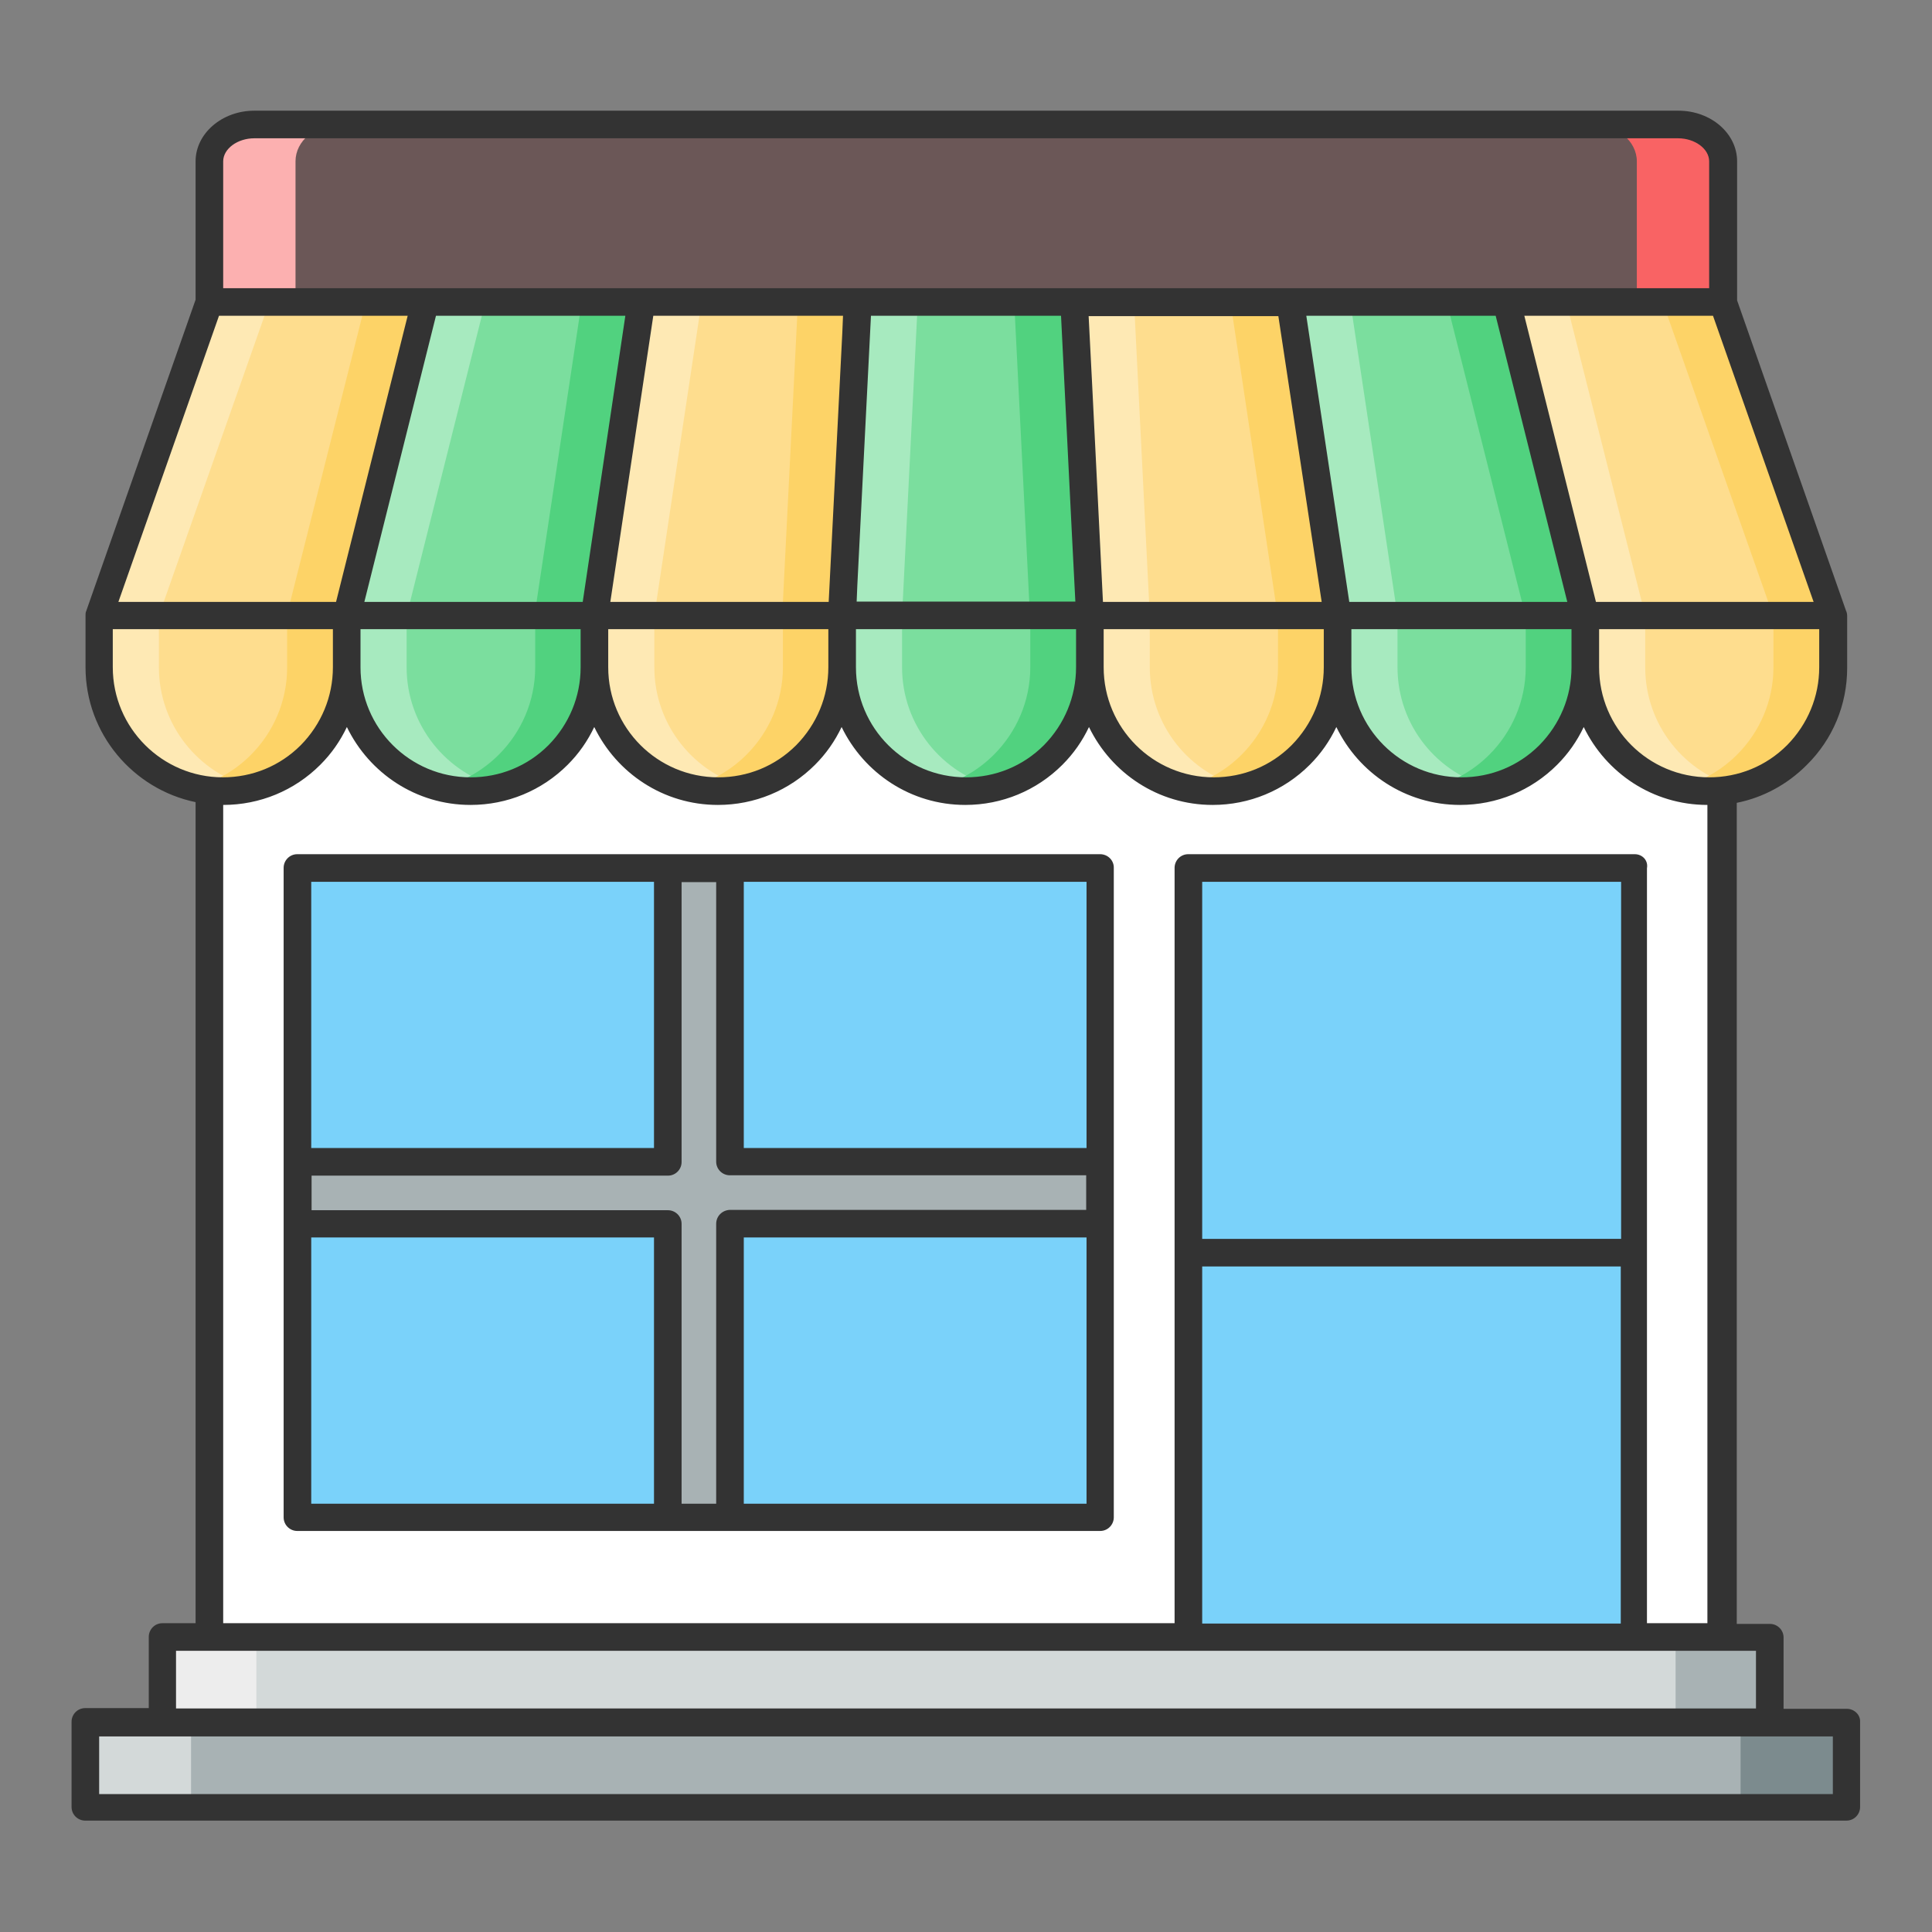 <!DOCTYPE svg PUBLIC "-//W3C//DTD SVG 1.1//EN" "http://www.w3.org/Graphics/SVG/1.1/DTD/svg11.dtd">
<!-- Uploaded to: SVG Repo, www.svgrepo.com, Transformed by: SVG Repo Mixer Tools -->
<svg width="165px" height="165px" viewBox="-20.48 -20.48 552.96 552.96" id="Shop" version="1.1" xml:space="preserve" xmlns="http://www.w3.org/2000/svg" xmlns:xlink="http://www.w3.org/1999/xlink" fill="#000000" stroke="#000000" stroke-width="0.005">
<rect x="-20.48" y="-20.48" width="552.96" height="552.96" fill="#808080" stroke="none"/>
<g id="SVGRepo_bgCarrier" stroke-width="0"/>
<g id="SVGRepo_tracerCarrier" stroke-linecap="round" stroke-linejoin="round"/>
<g id="SVGRepo_iconCarrier"> <style type="text/css"> .st0{fill:#A8B2B4;} .st1{fill:#D3D9D9;} .st2{fill:#7C8B8E;} .st3{fill:#EDEDED;} .st4{fill:#FFFFFF;} .st5{fill:#6b5757;} .st6{fill:#FCB0B0;} .st7{fill:#F96364;} .st8{fill:#7AD2FA;} .st9{fill:#333333;} .st10{fill:#7BDE9E;} .st11{fill:#FEDD8E;} .st12{fill:#A7EABF;} .st13{fill:#FEE9B4;} .st14{fill:#51D27F;} .st15{fill:#FDD367;} </style> <g> <g> <rect class="st0" height="24.4" width="460.1" x="26" y="448.1"/> </g> <g> <rect class="st1" height="24.4" width="460.1" x="26" y="448.1"/> </g> <g> <rect class="st0" height="24.4" width="504.1" x="3.9" y="472.5"/> </g> <g> <rect class="st1" height="24.4" width="30.3" x="3.9" y="472.5"/> </g> <g> <rect class="st2" height="24.4" width="30.3" x="477.7" y="472.5"/> </g> <g> <rect class="st3" height="24.4" width="26.9" x="26" y="448.1"/> </g> <g> <rect class="st0" height="24.4" width="26.9" x="459.1" y="448.1"/> </g> <rect class="st4" height="364.9" width="433.2" x="39.4" y="83.2"/> <g> <path class="st5" d="M472.6,25.7V66H39.4V25.7c0-5.8,5.7-10.6,12.8-10.6h407.5C466.8,15.1,472.6,19.8,472.6,25.7z"/> </g> <g> <path class="st6" d="M76.9,15.1c-7.1,0-12.8,4.7-12.8,10.6V66H39.4V25.7c0-5.8,5.7-10.6,12.8-10.6H76.9z"/> </g> <g> <path class="st7" d="M472.6,25.7V66H448V25.7c0-5.8-5.7-10.6-12.8-10.6h24.6C466.8,15.1,472.6,19.8,472.6,25.7z"/> </g> <g> <rect class="st8" height="220.2" width="127.8" x="319.6" y="228"/> </g> <g> <rect class="st8" height="185.9" width="229.8" x="64.6" y="228"/> </g> <g> <g> <polygon class="st0" points="294.4,312 294.4,329.8 188.4,329.8 188.4,413.8 170.6,413.8 170.6,329.8 64.6,329.8 64.6,312 170.6,312 170.6,228 188.4,228 188.4,312 "/> </g> <path class="st9" d="M294.4,224H64.6c-2.2,0-3.9,1.8-3.9,3.9v185.9c0,2.2,1.8,3.9,3.9,3.9h105.9c0,0,0,0,0.1,0h17.8c0,0,0,0,0.1,0 h105.9c2.2,0,3.9-1.8,3.9-3.9V228C298.4,225.8,296.6,224,294.4,224z M290.5,308.1h-98.1v-76.2h98.1V308.1z M184.5,329.8v80.1h-9.9 v-80.1c0-2.2-1.8-3.9-3.9-3.9h-102v-9.9h102c2.2,0,3.9-1.8,3.9-3.9v-80.1h9.9V312c0,2.2,1.8,3.9,3.9,3.9h102v9.9h-102 C186.2,325.9,184.5,327.6,184.5,329.8z M166.7,231.9v76.2H68.6v-76.2H166.7z M68.6,333.7h98.1v76.2H68.6V333.7z M192.4,409.9 v-76.2h98.1v76.2H192.4z"/> </g> <g> <g> <g> <path class="st10" d="M78.8,155.7h70.9v14.8c0,9.8-4,18.7-10.4,25c-6.4,6.4-15.2,10.4-25,10.4c-19.6,0-35.4-15.9-35.4-35.4 V155.7z"/> </g> <g> <path class="st10" d="M433.2,155.7v14.8c0,9.8-4,18.7-10.4,25c-6.4,6.4-15.2,10.4-25,10.4c-19.6,0-35.4-15.9-35.4-35.4v-14.8 H433.2z"/> </g> <g> <path class="st10" d="M220.6,155.7h70.9v14.8c0,9.8-4,18.7-10.4,25c-6.4,6.4-15.2,10.4-25,10.4c-19.6,0-35.4-15.9-35.4-35.4 V155.7z"/> </g> <g> <path class="st11" d="M7.9,155.7h70.9v14.8c0,9.8-4,18.7-10.4,25C62,202,53.1,206,43.3,206c-19.6,0-35.4-15.9-35.4-35.4V155.7z"/> </g> <g> <path class="st11" d="M291.4,155.7h70.9v14.8c0,9.8-4,18.7-10.4,25c-6.4,6.4-15.2,10.4-25,10.4c-19.6,0-35.4-15.9-35.4-35.4 V155.7z"/> </g> <g> <path class="st11" d="M149.7,155.7h70.9v14.8c0,9.8-4,18.7-10.4,25c-6.4,6.4-15.2,10.4-25,10.4c-19.6,0-35.4-15.9-35.4-35.4 V155.7z"/> </g> <g> <path class="st11" d="M504.1,155.7v14.8c0,9.8-4,18.7-10.4,25c-6.4,6.4-15.2,10.4-25,10.4c-19.6,0-35.4-15.9-35.4-35.4v-14.8 H504.1z"/> </g> </g> <g> <g> <polygon class="st11" points="101.3,66 78.8,155.7 7.9,155.7 39.4,66 "/> </g> <g> <polygon class="st10" points="163.2,66 149.7,155.7 78.8,155.7 101.3,66 "/> </g> <g> <polygon class="st11" points="225.1,66 220.6,155.7 149.7,155.7 163.2,66 "/> </g> <g> <polygon class="st10" points="286.9,66 291.4,155.7 220.6,155.7 225.1,66 "/> </g> <g> <polygon class="st11" points="348.8,66 362.3,155.7 291.4,155.7 286.9,66 "/> </g> <g> <polygon class="st10" points="410.7,66 433.2,155.7 362.3,155.7 348.8,66 "/> </g> <g> <polygon class="st11" points="472.6,66 504.1,155.7 433.2,155.7 410.7,66 "/> </g> </g> </g> <g> <g> <g> <path class="st12" d="M122.8,204.9c-2.7,0.7-5.6,1-8.6,1c-19.6,0-35.4-15.9-35.4-35.4v-14.8h17.1v14.8 C95.9,187.1,107.4,201.1,122.8,204.9z"/> </g> <g> <path class="st12" d="M406.4,204.9c-2.7,0.7-5.6,1-8.6,1c-19.6,0-35.4-15.9-35.4-35.4v-14.8h17.1v14.8 C379.5,187.1,390.9,201.1,406.4,204.9z"/> </g> <g> <path class="st12" d="M264.6,204.9c-2.7,0.7-5.6,1-8.6,1c-19.6,0-35.4-15.9-35.4-35.4v-14.8h17.1v14.8 C237.7,187.1,249.2,201.1,264.6,204.9z"/> </g> <g> <path class="st13" d="M51.9,204.9c-2.7,0.7-5.6,1-8.6,1c-19.6,0-35.4-15.9-35.4-35.4v-14.8H25v14.8 C25,187.1,36.5,201.1,51.9,204.9z"/> </g> <g> <path class="st13" d="M335.5,204.9c-2.7,0.7-5.6,1-8.6,1c-19.6,0-35.4-15.9-35.4-35.4v-14.8h17.1v14.8 C308.6,187.1,320,201.1,335.5,204.9z"/> </g> <g> <path class="st13" d="M193.7,204.9c-2.7,0.7-5.6,1-8.6,1c-19.6,0-35.4-15.9-35.4-35.4v-14.8h17.1v14.8 C166.8,187.1,178.3,201.1,193.7,204.9z"/> </g> <g> <path class="st13" d="M477.3,204.9c-2.7,0.7-5.6,1-8.6,1c-19.6,0-35.4-15.9-35.4-35.4v-14.8h17.1v14.8 C450.4,187.1,461.8,201.1,477.3,204.9z"/> </g> </g> <g> <g> <polygon class="st13" points="56.6,66 25,155.7 7.9,155.7 39.4,66 "/> </g> <g> <polygon class="st12" points="118.4,66 95.9,155.7 95.9,155.7 78.8,155.7 78.8,155.7 101.3,66 "/> </g> <g> <polygon class="st13" points="180.3,66 166.8,155.7 149.7,155.7 163.2,66 "/> </g> <g> <polygon class="st12" points="242.2,66 237.7,155.7 220.6,155.7 225.1,66 "/> </g> <g> <polygon class="st13" points="308.6,155.7 291.5,155.7 286.9,66 304.1,66 "/> </g> <g> <polygon class="st12" points="379.5,155.7 362.3,155.7 348.8,66 366,66 "/> </g> <g> <polygon class="st13" points="450.4,155.7 433.2,155.7 410.7,66 427.8,66 "/> </g> </g> </g> <g> <g> <g> <path class="st14" d="M149.7,155.7v14.8c0,9.8-4,18.7-10.4,25c-6.4,6.4-15.2,10.4-25,10.4c-3,0-5.8-0.4-8.5-1 c6.3-1.6,12-4.9,16.5-9.4c6.4-6.4,10.4-15.3,10.4-25v-14.8H149.7z"/> </g> <g> <path class="st14" d="M433.2,155.7v14.8c0,9.8-4,18.7-10.4,25c-6.4,6.4-15.2,10.4-25,10.4c-3,0-5.8-0.4-8.5-1 c6.3-1.6,12-4.9,16.5-9.4c6.4-6.4,10.4-15.3,10.4-25v-14.8H433.2z"/> </g> <g> <path class="st14" d="M291.4,155.7v14.8c0,9.8-4,18.7-10.4,25c-6.4,6.4-15.2,10.4-25,10.4c-3,0-5.8-0.4-8.5-1 c6.3-1.6,12-4.9,16.5-9.4c6.4-6.4,10.4-15.3,10.4-25v-14.8H291.4z"/> </g> <g> <path class="st15" d="M78.8,155.7v14.8c0,9.8-4,18.7-10.4,25C62,202,53.1,206,43.3,206c-3,0-5.8-0.4-8.5-1 c6.3-1.6,12-4.9,16.5-9.4c6.4-6.4,10.4-15.3,10.4-25v-14.8H78.8z"/> </g> <g> <path class="st15" d="M362.3,155.7v14.8c0,9.8-4,18.7-10.4,25c-6.4,6.4-15.2,10.4-25,10.4c-3,0-5.8-0.4-8.5-1 c6.3-1.6,12-4.9,16.5-9.4c6.4-6.4,10.4-15.3,10.4-25v-14.8H362.3z"/> </g> <g> <path class="st15" d="M220.6,155.7v14.8c0,9.8-4,18.7-10.4,25c-6.4,6.4-15.2,10.4-25,10.4c-3,0-5.8-0.4-8.5-1 c6.3-1.6,12-4.9,16.5-9.4c6.4-6.4,10.4-15.3,10.4-25v-14.8H220.6z"/> </g> <g> <path class="st15" d="M504.1,155.7v14.8c0,9.8-4,18.7-10.4,25c-6.4,6.4-15.2,10.4-25,10.4c-3,0-5.8-0.4-8.5-1 c6.3-1.6,12-4.9,16.5-9.4c6.4-6.4,10.4-15.3,10.4-25v-14.8H504.1z"/> </g> </g> <g> <g> <polygon class="st15" points="101.3,66 78.8,155.7 61.6,155.7 84.2,66 "/> </g> <g> <polygon class="st14" points="163.2,66 149.7,155.7 149.7,155.7 132.5,155.7 132.5,155.7 146,66 "/> </g> <g> <polygon class="st15" points="225.1,66 220.6,155.7 203.4,155.7 207.9,66 "/> </g> <g> <polygon class="st14" points="291.4,155.7 274.3,155.7 269.8,66 287,66 "/> </g> <g> <polygon class="st15" points="362.3,155.7 345.2,155.7 331.7,66 348.8,66 "/> </g> <g> <polygon class="st14" points="433.2,155.7 416.1,155.7 393.6,66 410.7,66 "/> </g> <g> <polygon class="st15" points="504.1,155.7 487,155.7 455.4,66 472.6,66 "/> </g> </g> </g> <path class="st9" d="M508.1,468.6H490v-20.4c0-2.2-1.8-3.9-3.9-3.9h-9.5v-235c7.5-1.5,14.4-5.2,20-10.8 c7.5-7.4,11.6-17.3,11.6-27.8v-14.8c0-0.1,0-0.1,0-0.2c0-0.4-0.1-0.8-0.2-1.1l-0.1-0.2c0,0,0,0,0,0l-31.2-88.9V25.7 c0-8-7.5-14.5-16.8-14.5H52.3c-9.2,0-16.8,6.5-16.8,14.5v39.6L4.2,154.4C4,154.8,4,155.2,4,155.6c0,0,0,0.1,0,0.1v14.8 c0,19,13.6,34.9,31.5,38.6v235H26c-2.2,0-3.9,1.8-3.9,3.9v20.4H3.9c-2.2,0-3.9,1.8-3.9,3.9v24.4c0,2.2,1.8,3.9,3.9,3.9h504.1 c2.2,0,3.9-1.8,3.9-3.9v-24.4C512,470.3,510.2,468.6,508.1,468.6z M500.2,170.5c0,8.4-3.3,16.3-9.2,22.3c-6,6-13.9,9.2-22.3,9.2 c-17.4,0-31.5-14.1-31.5-31.5v-10.9h63V170.5z M447.4,224H319.6c-2.2,0-3.9,1.8-3.9,3.9v216.2H43.4V209.9 c10.5,0,20.4-4.1,27.8-11.5c3.2-3.2,5.7-6.8,7.6-10.8c6.4,13.2,19.8,22.3,35.4,22.3c10.5,0,20.4-4.1,27.8-11.5 c3.2-3.2,5.7-6.8,7.6-10.8c6.4,13.2,19.8,22.3,35.4,22.3c10.5,0,20.4-4.1,27.8-11.5c3.2-3.2,5.7-6.8,7.6-10.8 c6.4,13.2,19.8,22.3,35.4,22.3c10.5,0,20.4-4.1,27.8-11.5c3.2-3.2,5.7-6.8,7.6-10.8c6.4,13.2,19.8,22.3,35.4,22.3 c10.5,0,20.4-4.1,27.8-11.5c3.2-3.2,5.7-6.8,7.6-10.8c6.4,13.2,19.8,22.3,35.4,22.3c10.5,0,20.4-4.1,27.8-11.5 c3.2-3.2,5.7-6.8,7.6-10.8c6.4,13.2,19.8,22.3,35.4,22.3v234.2h-17.3V228C451.3,225.8,449.6,224,447.4,224z M323.6,334.1V231.9 h119.9v102.2H323.6z M443.4,342v102.2H323.6V342H443.4z M154.2,151.8l12.3-81.9h54.3l-0.2,4.8l-3.9,77.1H154.2z M216.6,159.6v10.9 c0,8.4-3.3,16.3-9.2,22.3c-6,6-13.9,9.2-22.3,9.2c-17.4,0-31.5-14.1-31.5-31.5v-10.9H216.6z M146.3,151.8H83.8l20.5-81.9h54.2 L146.3,151.8z M145.7,159.6v10.9c0,8.4-3.3,16.3-9.2,22.3c-6,6-13.9,9.2-22.3,9.2c-17.4,0-31.5-14.1-31.5-31.5v-10.9H145.7z M287.5,159.6v10.9c0,8.4-3.3,16.3-9.2,22.3c-6,6-13.9,9.2-22.3,9.2c-17.4,0-31.5-14.1-31.5-31.5v-10.9H287.5z M224.7,151.8 l0.2-4.8l3.9-77.1h54.4l3.1,62.3l1,19.5H224.7z M365.7,151.8l-12.3-81.9h54.2l20.5,81.9H365.7z M429.3,159.6v10.9 c0,8.4-3.3,16.3-9.2,22.3c-6,6-13.9,9.2-22.3,9.2c-17.4,0-31.5-14.1-31.5-31.5v-10.9H429.3z M357.8,151.8h-62.6l-3.1-62.3l-1-19.5 h54.3L357.8,151.8z M358.4,159.6v10.9c0,8.4-3.3,16.3-9.2,22.3c-6,6-13.9,9.2-22.3,9.2c-17.4,0-31.5-14.1-31.5-31.5v-10.9H358.4z M498.6,151.8h-62.3l-20.5-81.9h54L498.6,151.8z M43.4,25.7c0-3.6,4.1-6.6,8.9-6.6h407.5c4.8,0,8.9,3,8.9,6.6V62H43.4V25.7z M42.2,69.9h54l-20.5,81.9H13.4L42.2,69.9z M11.8,170.5v-10.9h63v10.9c0,8.4-3.3,16.3-9.2,22.3c-6,6-13.9,9.2-22.3,9.2 C26,202,11.8,187.9,11.8,170.5z M29.9,452h452.2v16.5H29.9V452z M504.1,493H7.9v-16.5h496.2V493z"/> </g> </g>
</svg>